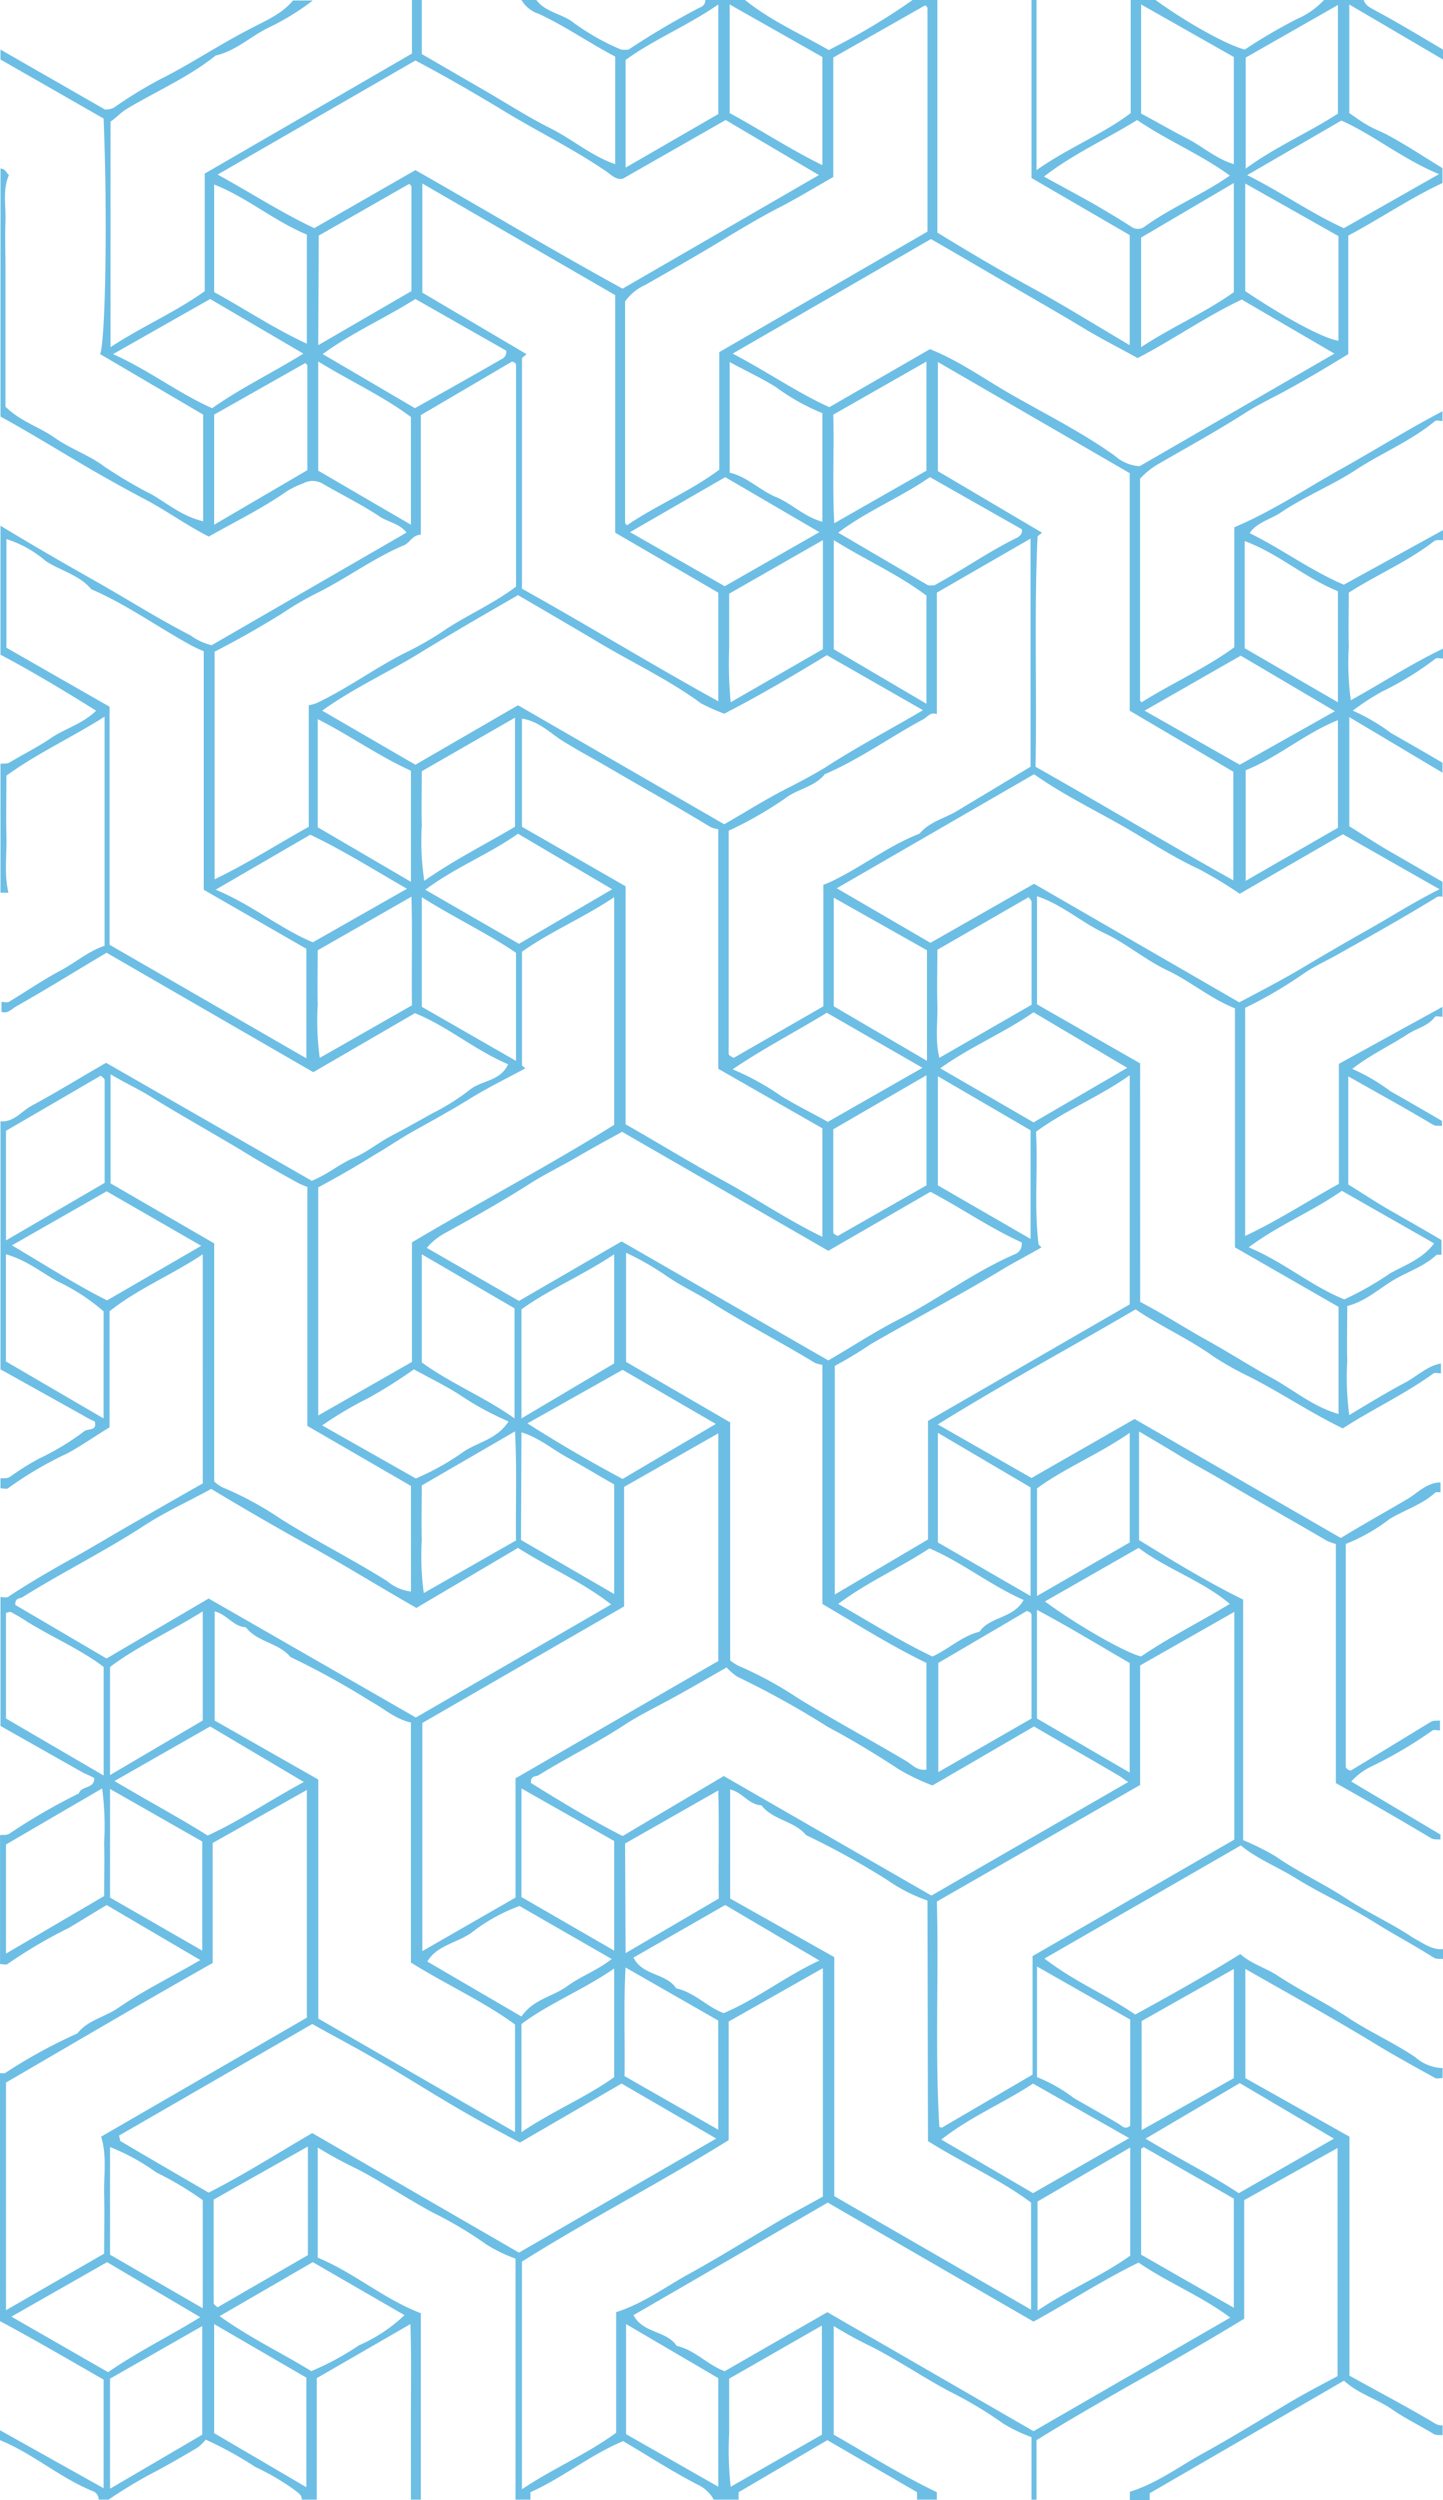 <svg xmlns="http://www.w3.org/2000/svg" viewBox="-300 896 144.366 250"><defs><style>.a{fill:#1e9bd7;opacity:0.647;}</style></defs><path class="a" d="M144.366,194.9v.992c-.3-.05-.6.05-.942-.149-2.033-1.289-4.116-2.38-6.15-3.67-2.48-1.537-5.158-2.728-7.637-4.265-1.835-1.141-3.868-1.934-5.5-3.273l-19.639,11.307c2.926,2.281,6.2,3.62,9.076,5.6,3.62-1.984,7.092-3.918,10.514-6.05,1.091.992,2.579,1.389,3.769,2.182,2.331,1.537,4.86,2.728,7.141,4.265,2.132,1.389,4.463,2.43,6.6,3.868a4.346,4.346,0,0,0,2.728,1.091v.992c-.248,0-.546.1-.744,0-1.885-1.041-3.769-2.083-5.6-3.174-4.364-2.678-8.877-5.158-13.39-7.737V207.8l10.415,5.852v23.9c2.678,1.488,5.406,2.926,8.034,4.463.446.248.744.546,1.289.5v.992c-.3-.05-.6.05-.942-.149-1.289-.793-2.728-1.488-3.967-2.331-1.587-1.141-3.521-1.637-4.959-2.976l-19.441,11.258V250h-1.984v-.843c2.628-.793,4.86-2.48,7.29-3.819,2.976-1.637,5.852-3.422,8.778-5.158,1.587-.942,3.224-1.785,4.711-2.579V214.789L124.479,220v11.853c-6.943,4.265-14.084,7.985-20.78,12.15v5.951h-.5V243.7a15.55,15.55,0,0,1-2.876-1.389,39.859,39.859,0,0,0-5.406-3.224c-2.579-1.389-5.009-3.025-7.588-4.364a43,43,0,0,1-3.918-2.133v10.861c3.472,1.984,6.794,4.067,10.315,5.753v.744H91.748v-.744L82.771,244l-8.877,5.207v.744h-2.48a3.631,3.631,0,0,0-1.686-1.537c-2.579-1.339-5.009-2.926-7.389-4.315-3.323,1.389-6.05,3.67-9.274,5.108v.744H51.577v-24.1a15.549,15.549,0,0,1-2.876-1.389,39.856,39.856,0,0,0-5.406-3.224c-2.579-1.389-5.009-3.025-7.588-4.364a42.99,42.99,0,0,1-3.918-2.132v11.01c3.62,1.488,6.646,4.166,10.315,5.554V249.95h-.992v-8.629c0-2.876.05-5.852-.05-8.927L31.69,237.8v12.15H30.2c0-.5-.4-.694-.694-.942a24.463,24.463,0,0,0-3.967-2.331,37.006,37.006,0,0,0-4.959-2.728,5.261,5.261,0,0,1-.744.744c-1.289.793-2.628,1.537-3.967,2.281a45.948,45.948,0,0,0-5.009,2.976H9.869a.908.908,0,0,0-.694-.893C5.951,247.719,3.273,245.338,0,244v-.992l10.365,5.8V237.949C6.993,236.015,3.521,233.981,0,232.1V207.3a1.662,1.662,0,0,0,.5,0,51.347,51.347,0,0,1,7.241-3.967c1.041-1.339,2.777-1.637,4.116-2.579,2.529-1.736,5.306-3.075,8.183-4.761l-9.373-5.5c-1.24.744-2.529,1.537-3.769,2.281a47.6,47.6,0,0,0-6.15,3.62c-.149.1-.5,0-.744,0V183.5c.3-.05.6.05.942-.149a60.16,60.16,0,0,1,6.943-4.017c.248-.793,1.587-.446,1.537-1.537a9.913,9.913,0,0,0-1.041-.5L.05,172.585V159.691c.248,0,.546.1.744,0,2.38-1.587,4.86-2.976,7.34-4.364,1.736-.992,3.472-2.033,5.207-3.025,2.331-1.339,4.662-2.678,6.943-3.967V125.422c-3.124,2.083-6.546,3.472-9.324,5.7v11.6c-1.389.843-2.728,1.785-4.166,2.579a36.543,36.543,0,0,0-6,3.521c-.149.1-.5,0-.744,0v-.992c.3-.05.6.05.942-.149a26.122,26.122,0,0,1,2.926-1.835,26.012,26.012,0,0,0,4.513-2.728c.347-.3,1.339,0,1.041-.992a6.173,6.173,0,0,1-.992-.5L.05,136.927v-24.8c1.339.1,2.083-.992,3.075-1.537,2.579-1.389,5.059-2.926,7.489-4.315l20.581,11.8c1.587-.645,2.777-1.686,4.166-2.281s2.48-1.537,3.819-2.232,2.728-1.488,4.067-2.232a22.269,22.269,0,0,0,3.72-2.331c1.19-.992,3.075-.843,3.868-2.579-3.372-1.438-6.1-3.819-9.324-5.108l-10.167,5.9L10.663,95.269C7.737,97,4.711,98.889,1.637,100.625c-.446.248-.893.793-1.488.546v-.992c.248,0,.546.1.744,0C2.628,99.137,4.265,98,6.05,97.054c1.488-.794,2.777-1.934,4.414-2.48V71.662c-3.372,2.133-6.844,3.72-9.819,5.9,0,2.083-.05,4.067,0,6.05.05,1.885-.248,3.769.2,5.654H.05V76.374c.3-.05.6.05.942-.149,1.389-.843,2.827-1.537,4.116-2.43,1.389-.942,3.124-1.389,4.513-2.728-3.174-1.984-6.3-3.868-9.572-5.6V52.569c3.025,1.835,6.1,3.62,9.175,5.356,3.273,1.835,6.447,3.868,9.819,5.6a5.9,5.9,0,0,0,2.133.992l19.49-11.258c-.645-.893-1.835-1.041-2.728-1.637-1.785-1.19-3.72-2.133-5.6-3.224a1.991,1.991,0,0,0-2.033-.05,8.342,8.342,0,0,0-1.637.793c-2.48,1.736-5.158,3.025-7.786,4.513-2.331-1.19-4.414-2.728-6.646-3.868-1.686-.893-3.372-1.835-5.009-2.777-3.075-1.785-6.1-3.67-9.175-5.356v-24.8c.5,0,.6.5.843.645C.248,18.994.6,20.532.546,22.069s0,3.124,0,4.711V40.667C2.133,42.2,3.967,42.7,5.5,43.791s3.472,1.736,4.959,2.876a46.938,46.938,0,0,0,4.811,2.827c1.587.942,3.075,2.182,5.059,2.628V41.46L10.018,35.41c.546-1.488.744-13.886.347-23.557L.05,5.951V4.959l10.464,6a1.981,1.981,0,0,0,.893-.2,42.407,42.407,0,0,1,4.513-2.777c3.075-1.537,5.951-3.472,9.026-5.059C26.433,2.133,28.169,1.438,29.31.05h1.984a24.863,24.863,0,0,1-4.662,2.827c-1.686.893-3.124,2.232-5.059,2.678-2.728,2.182-5.951,3.571-8.927,5.356-.645.4-1.091.942-1.587,1.24V34.715c3.075-2.033,6.447-3.472,9.423-5.6V17.358l20.73-12V0H42.2V5.406l6.5,3.769c2.133,1.24,4.215,2.579,6.4,3.67s4.017,2.728,6.447,3.571V5.654c-2.579-1.339-4.959-3.025-7.637-4.265A3.135,3.135,0,0,1,52.172,0H53.66c.843,1.141,2.331,1.339,3.472,2.083A23.275,23.275,0,0,0,62.14,4.959a3.5,3.5,0,0,0,.744,0A79.328,79.328,0,0,1,70.026.744.759.759,0,0,0,70.571,0h3.967c2.579,2.083,5.554,3.372,8.381,5.009l1.041-.546A64.283,64.283,0,0,0,91.3,0h2.48V23.259c3.224,1.984,6.348,3.819,9.522,5.554s6.348,3.719,9.72,5.7V23.507L103.2,17.8V0h.5V17.011c3.174-2.232,6.6-3.571,9.423-5.7V0h2.48c3.224,2.331,7.092,4.463,8.927,4.959a53.9,53.9,0,0,1,5.158-3.025A8.258,8.258,0,0,0,132.464,0h3.967c.2.6.645.744,1.141,1.041,2.331,1.24,4.513,2.579,6.794,3.918v.992l-9.373-5.5V11.307c.645.446,1.19.843,1.785,1.19s1.24.6,1.835.893c1.984,1.041,3.819,2.281,5.7,3.422V18.3c-3.273,1.537-6.249,3.571-9.423,5.257V35.41c-2.281,1.389-4.513,2.728-6.844,3.967-1.141.6-2.331,1.19-3.422,1.885-2.876,1.835-5.852,3.472-8.778,5.158a8.123,8.123,0,0,0-1.785,1.438V69.976a.258.258,0,0,0,.1.2l.05.05c3.075-1.934,6.348-3.372,9.274-5.5v-12c3.868-1.637,7.241-3.918,10.811-5.9,3.372-1.885,6.6-3.918,10.018-5.7V42.1c-.248,0-.6-.1-.744,0-2.38,1.984-5.306,3.174-7.885,4.86-2.43,1.587-5.158,2.678-7.588,4.315-1.041.694-2.331.942-3.075,2.033,3.224,1.587,6.15,3.769,9.423,5.158l9.919-5.455v.992c-.3.05-.6-.1-.942.149-2.628,2.033-5.7,3.323-8.48,5.108,0,1.736-.05,3.571,0,5.356a28.47,28.47,0,0,0,.2,5.406c3.224-1.785,6.1-3.67,9.224-5.158v.992c-.248,0-.6-.1-.744,0a30.522,30.522,0,0,1-5.307,3.273,23.515,23.515,0,0,0-2.976,1.934,19.285,19.285,0,0,1,3.819,2.232c1.736.992,3.472,1.984,5.158,2.976v.992l-9.324-5.554V82.623c1.438.893,2.777,1.785,4.166,2.579,1.736.992,3.422,1.984,5.158,2.976v1.488a1.653,1.653,0,0,0-.5,0c-3.224,1.984-6.5,3.819-9.77,5.654-1.19.694-2.48,1.24-3.62,2.033a42.976,42.976,0,0,1-5.852,3.422v22.813c3.372-1.587,6.3-3.521,9.373-5.207v-12l10.365-5.7v.992c-.248,0-.645-.1-.744,0-.694.942-1.835,1.141-2.728,1.736-1.835,1.19-3.769,2.083-5.554,3.472a19.284,19.284,0,0,1,3.819,2.232c1.736.992,3.472,1.984,5.158,2.976v.5c-.3-.05-.6.05-.942-.149-2.728-1.637-5.554-3.174-8.431-4.811v10.811c1.438.893,2.777,1.785,4.166,2.579,1.736.992,3.472,1.984,5.158,2.976v1.488a1.652,1.652,0,0,0-.5,0c-1.339,1.24-3.075,1.736-4.563,2.678-1.389.893-2.728,2.033-4.364,2.43,0,1.885-.05,3.719,0,5.5a28.325,28.325,0,0,0,.2,5.406c1.984-1.19,3.769-2.281,5.554-3.224,1.24-.645,2.232-1.686,3.62-1.934v.992c-.248,0-.6-.1-.744,0-2.876,2.083-6.1,3.571-9.076,5.5-3.273-1.587-6.2-3.571-9.324-5.158a32.266,32.266,0,0,1-3.62-2.033c-2.48-1.785-5.306-3.025-7.786-4.711-6.6,3.868-13.241,7.439-19.788,11.506l9.373,5.356,10.315-5.9,20.631,11.9c2.281-1.389,4.513-2.628,6.7-3.918.992-.6,1.934-1.637,3.273-1.637v.992a1.653,1.653,0,0,0-.5,0c-1.339,1.24-3.075,1.736-4.612,2.678a18.055,18.055,0,0,1-4.364,2.48V176.7c0,.05.1.149.149.2a1.05,1.05,0,0,0,.347.149c2.628-1.587,5.307-3.224,7.985-4.86.347-.2.645-.1.942-.149v.992c-.248,0-.6-.1-.744,0a42.53,42.53,0,0,1-6.15,3.62,6.517,6.517,0,0,0-1.984,1.488l8.927,5.306v.5c-.3-.05-.6.05-.942-.149q-4.761-2.827-9.522-5.5v-23.9c-.3-.1-.6-.2-.843-.3-3.472-2.033-6.943-3.967-10.365-6-1.587-.942-3.224-1.785-4.811-2.777-1.141-.694-2.331-1.389-3.67-2.182v10.861c3.472,2.133,6.794,4.166,10.415,5.951v24.053a25.187,25.187,0,0,1,3.273,1.637c2.281,1.587,4.811,2.728,7.141,4.265,2.132,1.389,4.463,2.43,6.6,3.868C142.382,194.307,143.275,195,144.366,194.9ZM.6,208.242v22.763l9.819-5.654c0-1.934.05-3.918,0-5.9-.05-1.885.3-3.819-.3-5.8l20.581-11.9V178.982l-9.423,5.306v12C14.233,200.258,7.34,204.325.6,208.242Zm31.244-30.3v23.9L51.527,213.2V202.44c-3.174-2.331-6.943-4.017-10.415-6.2v-24c-1.587-.347-2.678-1.389-3.967-2.083a79.818,79.818,0,0,0-8.084-4.463c-1.19-1.438-3.323-1.488-4.463-2.976-1.24-.05-1.885-1.289-3.124-1.587v10.911Zm82.226-47.758c2.38,1.24,4.513,2.628,6.745,3.868s4.215,2.529,6.4,3.719,4.116,2.876,6.7,3.62V130.678l-10.365-5.951v-23.9c-2.48-.992-4.414-2.678-6.7-3.769-2.232-1.041-4.166-2.728-6.4-3.769s-4.166-2.827-6.7-3.67v10.811l10.315,5.9ZM62.587,88.623v23.8c3.323,1.885,6.447,3.819,9.72,5.6s6.4,3.918,9.968,5.654V112.825l-10.415-5.951V82.92a4.131,4.131,0,0,1-.744-.2c-3.422-2.083-6.893-4.017-10.365-6.05-1.537-.893-3.124-1.736-4.612-2.678-1.141-.744-2.281-1.885-3.918-2.133V82.672ZM103.1,53.858l-9.373,5.406v12.15c-.645-.248-.893.248-1.339.5-3.323,1.785-6.4,4.017-9.869,5.5-.992,1.24-2.579,1.438-3.769,2.281A38.1,38.1,0,0,1,72.9,83.069v22.317c0,.05.1.149.149.2.1.05.248.149.347.2l8.976-5.158V88.475a9.016,9.016,0,0,0,.942-.4c2.976-1.438,5.6-3.521,8.679-4.711.992-1.19,2.529-1.537,3.769-2.281l7.34-4.414ZM92.789,190.042a16.512,16.512,0,0,1-4.067-2.083,79.823,79.823,0,0,0-8.084-4.463c-1.19-1.438-3.323-1.488-4.463-2.976-1.24-.05-1.885-1.289-3.124-1.587v10.911L83.466,195.7v23.9l19.689,11.357V220.244c-3.124-2.331-6.943-4.017-10.315-6.15ZM20.383,65.116a12.68,12.68,0,0,1-1.19-.546c-3.372-1.835-6.5-4.116-10.067-5.654-1.19-1.438-3.075-1.835-4.563-2.827A11.147,11.147,0,0,0,.645,53.908V64.769l10.315,5.9v23.8l19.689,11.357V94.872l-10.266-5.9V65.116Zm31.244-6.447V36.451c0-.05-.1-.149-.149-.2-.1-.05-.149-.05-.248-.1L42.1,41.51V53.462c-.843.05-1.091.793-1.637,1.041-3.075,1.289-5.7,3.273-8.679,4.761a31.944,31.944,0,0,0-3.571,2.083c-2.232,1.389-4.513,2.678-6.745,3.819V87.929c3.372-1.637,6.3-3.521,9.423-5.257V70.522a4.132,4.132,0,0,0,.744-.2c3.075-1.438,5.8-3.472,8.828-5.009a32.269,32.269,0,0,0,3.62-2.033c2.331-1.637,5.009-2.728,7.538-4.612ZM41.113,148.582l-10.365-6v-23.9a7.629,7.629,0,0,1-.942-.4c-1.885-1.041-3.769-2.083-5.6-3.224-2.976-1.785-6-3.472-8.976-5.306-1.24-.793-2.678-1.438-4.166-2.331V118.33l10.365,6v23.8a3.258,3.258,0,0,0,.843.6,33.408,33.408,0,0,1,5.852,3.174c3.472,2.182,7.141,4.017,10.613,6.2a4.563,4.563,0,0,0,2.38,1.041ZM83.366,17.7c-1.835,1.041-3.62,2.133-5.455,3.075-1.637.843-3.224,1.785-4.811,2.728-2.827,1.736-5.7,3.372-8.58,5.009a4.908,4.908,0,0,0-1.984,1.637V52.222a.258.258,0,0,0,.1.2c0,.05.05.05.1.1,2.976-2.033,6.3-3.372,9.224-5.554V35.211L92.789,23.16V.843a.258.258,0,0,0-.1-.2c-.05-.05-.1-.1-.149-.1L83.366,5.753Zm-1.091,142.68v-23.9a4.133,4.133,0,0,1-.744-.2c-3.422-2.083-6.993-3.918-10.365-6.05-1.488-.942-3.124-1.686-4.612-2.728a27.592,27.592,0,0,0-3.918-2.232v10.911l10.415,6.05v23.8a4.915,4.915,0,0,0,.843.546,37.03,37.03,0,0,1,5.852,3.174c3.62,2.232,7.34,4.215,11.01,6.4.546.347,1.041.942,1.934.793V166.286c-3.571-1.736-6.794-3.769-10.415-5.9Zm-61.4,58.867c3.62-1.835,6.943-3.967,10.365-5.951l20.68,11.952,19.738-11.406-9.472-5.5-10.167,5.9c-2.232-1.19-4.563-2.43-6.893-3.819-2.529-1.488-5.009-3.075-7.538-4.513-2.133-1.24-4.315-2.38-6.348-3.521L11.9,213.549c.1.248.1.5.149.546C14.977,215.83,17.9,217.516,20.879,219.252Zm61.4-22.416L72.9,202.142V214c-6.943,4.315-14.085,7.984-20.68,12.15v22.763c3.075-2.083,6.447-3.472,9.423-5.654V231.2c2.678-.843,4.86-2.48,7.191-3.769,2.976-1.637,5.852-3.422,8.778-5.158,1.587-.942,3.224-1.785,4.711-2.628V196.836ZM51.825,70.522l20.631,11.9c2.083-1.19,4.116-2.48,6.249-3.571,1.289-.645,2.579-1.339,3.819-2.083,3.124-2.033,6.447-3.769,9.819-5.753l-9.621-5.5C79.3,67.6,75.927,69.579,72.456,71.365a19.631,19.631,0,0,1-2.331-1.041c-3.372-2.48-7.191-4.215-10.762-6.4-2.529-1.488-5.059-2.976-7.538-4.414-3.273,1.885-6.546,3.769-9.77,5.753s-6.745,3.571-9.819,5.8l9.324,5.406ZM93.037,34.914c2.876,1.141,5.356,2.926,7.935,4.414,3.521,2.033,7.241,3.868,10.563,6.249a4.138,4.138,0,0,0,2.48,1.041l19.49-11.258-9.274-5.406c-3.571,1.686-6.794,3.967-10.415,5.852-1.686-.942-3.472-1.835-5.207-2.876-2.38-1.438-4.811-2.827-7.191-4.215-2.827-1.637-5.6-3.273-8.282-4.811L73.3,35.36c3.422,1.785,6.4,3.868,9.671,5.356ZM41.658,160.782c-3.472-1.984-6.844-4.067-10.216-5.951-3.422-1.885-6.943-3.918-10.315-5.951-2.232,1.24-4.563,2.281-6.7,3.67-3.967,2.579-8.183,4.662-12.15,7.141-.3.2-.793.05-.744.794l9.125,5.356,10.216-6,20.73,11.9,19.54-11.307c-2.926-2.281-6.3-3.72-9.324-5.654ZM82.87,125.074l-20.631-11.9c-1.537.843-3.075,1.686-4.612,2.579s-2.976,1.587-4.414,2.48c-2.777,1.785-5.7,3.422-8.58,5.009a6.468,6.468,0,0,0-1.934,1.537l9.224,5.306,10.266-5.951,20.68,11.9c2.48-1.438,4.662-2.876,6.993-4.067,3.967-2.033,7.538-4.761,11.654-6.546a1.077,1.077,0,0,0,.694-1.19c-3.174-1.438-6.1-3.472-9.125-5.059Zm20.581-36.7,20.532,11.853c2.083-1.091,3.967-2.083,5.852-3.174,2.331-1.389,4.612-2.728,6.993-4.067s4.612-2.777,7.191-4.067l-9.671-5.5-10.315,5.951a43.127,43.127,0,0,0-4.116-2.48c-2.678-1.24-5.108-2.876-7.637-4.315-2.976-1.686-6.1-3.224-8.828-5.158L83.714,88.822l9.373,5.455ZM93.186,189.546l19.689-11.357c-.4-.248-.694-.5-1.041-.694-2.777-1.637-5.6-3.224-8.381-4.86l-10.167,5.9a22.816,22.816,0,0,1-3.323-1.587c-2.331-1.537-4.711-2.976-7.141-4.265a88.923,88.923,0,0,0-9.026-5.009,4.978,4.978,0,0,1-1.091-.942c-1.934,1.091-3.868,2.232-5.8,3.273-1.389.744-2.876,1.488-4.215,2.331-2.827,1.885-5.9,3.372-8.778,5.158-.3.2-.843,0-.793.793,3.025,1.885,6.15,3.769,9.175,5.306l10.117-6Zm29.9,42.2c-2.926-2.182-6.3-3.521-9.175-5.5-3.769,1.835-7.141,4.067-10.514,5.9l-20.581-11.9L63.38,231.5c.942,1.835,3.323,1.537,4.315,3.075,1.835.4,3.124,1.934,4.811,2.529l10.266-5.9,20.631,11.9ZM41.559,17.011c6.893,3.918,13.837,8.084,20.73,11.853L81.928,17.506,72.6,12,62.339,17.854c-.6.2-1.19-.347-1.587-.645-3.372-2.331-7.092-4.116-10.563-6.249-2.876-1.736-5.8-3.422-8.629-4.91L21.771,17.457c3.273,1.785,6.3,3.769,9.671,5.356Zm52.172,173.13c.2,7.538-.2,15.027.248,22.515,0,.05.149.05.248.1l9.076-5.307V195.6l20.184-11.654V161.178l-9.423,5.356v11.952ZM31.839,118.726v22.813l9.373-5.356V124.231c6.844-4.067,13.737-7.687,20.234-11.754V89.714C58.322,91.8,55,93.186,52.222,95.17v11.307c0,.1.2.248.347.347-1.835.992-3.67,1.885-5.455,2.976-1.835,1.141-3.72,2.182-5.6,3.224-1.438.793-2.777,1.736-4.166,2.529-1.736,1.091-3.571,2.133-5.5,3.174Zm61,35.211V142.085l20.184-11.654V107.518c-3.075,2.182-6.5,3.521-9.373,5.654.2,3.819-.2,7.489.248,11.208,0,.1.2.248.3.347-1.19.694-2.43,1.339-3.62,2.033-4.414,2.678-8.976,5.059-13.44,7.637a41.271,41.271,0,0,1-3.62,2.182v22.863ZM51.627,177.792l20.234-11.7V143.325l-9.423,5.356v11.952L42.254,172.287V195.1l9.324-5.356V177.792ZM61.545,29.508,42.254,18.35V29.26l10.415,6.15c-.248.248-.446.347-.446.446V58.867c6.5,3.62,12.894,7.538,19.639,11.258V59.264l-10.315-6V29.508Zm51.478,41.559V47.312L93.831,36.2V47.114l10.415,6.15c-.2.2-.446.3-.446.446-.347,7.637-.05,15.324-.2,22.962,6.6,3.72,13.043,7.588,19.788,11.357V77.167ZM10.365,131.125A20.3,20.3,0,0,0,5.7,128.1c-1.587-.893-3.124-2.133-5.108-2.678v10.712l9.77,5.7ZM.6,124.033l9.869-5.753V108.014a.258.258,0,0,0-.1-.2,1.315,1.315,0,0,0-.3-.248L.6,113.073Zm0,71.315,9.819-5.753c0-1.736.05-3.571,0-5.356a28.47,28.47,0,0,0-.2-5.406L.6,184.438Zm0-34.071v10.563l9.77,5.7V166.683c-2.281-1.736-5.059-2.926-7.637-4.513a16.72,16.72,0,0,0-1.587-.942c-.1-.1-.3,0-.546.05Zm10.067-42.154L1.19,124.529c3.372,1.984,6.447,3.967,9.522,5.5l9.423-5.455ZM133.555,71.117l-9.423-5.554-9.621,5.5,9.522,5.406ZM112.974,213.8l-9.621-5.455c-2.926,1.934-6.3,3.323-9.175,5.6l9.175,5.356ZM40.468,231.5,31.293,226.2,21.97,231.6c3.124,2.232,6.3,3.719,9.175,5.5a27.223,27.223,0,0,0,4.761-2.579,15.553,15.553,0,0,0,4.563-3.025Zm21.821-94.525-9.522,5.356c3.273,2.083,6.447,3.918,9.522,5.554l9.324-5.5Zm-30-101.567,9.224,5.406c2.827-1.587,5.753-3.224,8.679-4.91a.767.767,0,0,0,.446-.843L41.559,29.9C38.385,31.889,35.112,33.327,32.285,35.41ZM51.974,190.587a17.589,17.589,0,0,0-4.811,2.678c-1.488,1.041-3.422,1.24-4.414,2.876l9.423,5.5c1.19-1.736,3.124-1.984,4.563-3.025,1.339-.992,3.025-1.587,4.463-2.728Zm82.275-71.514c-2.976,2.083-6.348,3.422-9.324,5.654,3.472,1.438,6.249,3.868,9.572,5.207a32.544,32.544,0,0,0,4.612-2.628c1.537-.843,3.224-1.438,4.364-2.976ZM20.78,183.545c3.323-1.537,6.3-3.571,9.621-5.356l-9.373-5.554-9.572,5.455c3.323,1.984,6.4,3.62,9.324,5.455ZM83.862,53.263l8.976,5.257a2.721,2.721,0,0,0,.645,0c2.777-1.488,5.356-3.323,8.183-4.711.347-.149.694-.5.546-.893l-9.175-5.207C90.111,49.742,86.739,51.081,83.862,53.263Zm-1.885-.05-9.423-5.5-9.522,5.5,9.472,5.406Zm.744,48.056c-3.174,1.934-6.348,3.571-9.423,5.654a26.736,26.736,0,0,1,4.86,2.678c1.537.942,3.075,1.686,4.662,2.579l9.472-5.406Zm31.194,53.511-9.373,5.356c3.372,2.48,8.133,5.158,9.621,5.5,2.827-1.934,5.852-3.422,8.877-5.257-2.777-2.331-6.3-3.472-9.125-5.6ZM104.444,17.655c1.885,1.041,3.472,1.885,4.959,2.728,1.289.744,2.529,1.488,3.769,2.281a1.116,1.116,0,0,0,1.339,0c2.678-1.934,5.753-3.174,8.53-5.108-2.926-2.133-6.3-3.521-9.274-5.554C110.742,13.886,107.469,15.324,104.444,17.655ZM42.551,88.97l9.373,5.406,9.324-5.455-9.423-5.554C48.949,85.4,45.527,86.739,42.551,88.97Zm41.311,71.414c3.124,1.785,6.2,3.719,9.423,5.257,1.637-.744,2.926-2.033,4.711-2.48,1.041-1.537,3.372-1.289,4.414-3.174-3.372-1.488-6.15-3.769-9.423-5.158-3.025,1.984-6.3,3.422-9.125,5.554ZM11.307,35.41c3.571,1.587,6.546,3.918,9.919,5.406,2.976-2.083,6.1-3.571,9.125-5.455L21.028,29.9ZM103.749,207.7a15.639,15.639,0,0,1,3.67,2.083c1.537.893,3.075,1.736,4.563,2.628.347.248.6.546,1.091.149V201.944l-9.324-5.306V207.7ZM63.38,195.745c.893,1.835,3.273,1.537,4.265,3.075,1.835.4,3.124,1.885,4.761,2.48,3.372-1.438,6.15-3.67,9.572-5.257l-9.423-5.554Zm-12.5-53.61a29.332,29.332,0,0,1-4.91-2.678c-1.488-.942-3.025-1.686-4.563-2.529a49.95,49.95,0,0,1-4.563,2.876,36.313,36.313,0,0,0-4.612,2.728l9.373,5.307a25.9,25.9,0,0,0,4.711-2.628c1.389-.992,3.372-1.24,4.563-3.075ZM10.712,226.2,1.141,231.65l9.671,5.554c3.025-2.083,6.1-3.571,9.224-5.5Zm122.744-12.349-9.423-5.554-9.423,5.554c3.273,1.984,6.4,3.521,9.324,5.455Zm.992-191.034,9.522-5.406c-3.62-1.488-6.546-3.918-9.77-5.356l-9.423,5.455c3.472,1.736,6.4,3.819,9.671,5.306ZM31.293,94.227l9.423-5.356c-3.273-1.885-6.447-3.868-9.671-5.406l-9.472,5.5c3.62,1.488,6.4,3.868,9.72,5.257Zm62.785,12.6,9.324,5.406,9.373-5.455L103.4,101.22c-2.976,2.083-6.3,3.422-9.324,5.6ZM41.113,88.177V77.068c-3.273-1.488-6.1-3.521-9.324-5.158V82.722ZM61.446,184.09l-9.274-5.257v10.861l9.274,5.356ZM62.587,195.3l9.324-5.455c-.05-3.62.05-7.191-.05-10.811l-9.324,5.306ZM133.852,70.224V59.115c-3.323-1.339-5.951-3.769-9.324-5.009V64.818ZM92.69,59.562c-2.827-2.133-6.1-3.571-9.274-5.554V64.918l9.274,5.455ZM73,36.2V47.262c1.736.4,2.976,1.736,4.612,2.43,1.587.645,2.827,1.984,4.662,2.48V41.311a21.089,21.089,0,0,1-4.612-2.579C76.175,37.79,74.638,37.1,73,36.2Zm-31.889,5.5c-2.777-2.083-6.05-3.571-9.274-5.554V47.064l9.274,5.406ZM21.424,41.46V52.47l9.324-5.455V36.6a.258.258,0,0,0-.1-.2l-.1-.1Zm92.74-6.745c3.075-2.033,6.447-3.472,9.274-5.5V18.3l-9.274,5.455Zm-82.325-.2,9.324-5.406V18.7a.258.258,0,0,0-.1-.2c-.05-.05-.1-.1-.149-.1l-9.026,5.158ZM21.424,29.21c3.075,1.686,5.951,3.62,9.274,5.158V23.458c-3.323-1.389-6-3.72-9.274-5.009Zm-1.141,201.6V220a32.946,32.946,0,0,0-4.662-2.777,20.693,20.693,0,0,0-4.612-2.529v10.762ZM30.8,214.64l-9.423,5.306v10.315a.258.258,0,0,0,.1.2,1.315,1.315,0,0,0,.3.248L30.8,225.5Zm73,5.5v10.911c3.075-2.083,6.447-3.472,9.274-5.5V214.739ZM133.852,11.357V.5l-9.224,5.257V16.862c2.976-2.182,6.249-3.571,9.224-5.5ZM11.01,248.859l9.224-5.406V232.593L11.01,237.85v11.01ZM21.424,243.3l9.224,5.406V237.75l-9.224-5.356V243.3Zm50.436,5.356V237.8l-9.224-5.406V243.4ZM61.446,125.422c-3.124,2.083-6.447,3.472-9.274,5.5v10.911l9.274-5.5Zm21.92-12.5v10.315c0,.05.1.149.149.2l.3.149,8.877-5.059v-11.01ZM51.478,141.837v-11.01L42.2,125.422v10.811C45.13,138.365,48.5,139.7,51.478,141.837Zm.645,12.15,9.324,5.406v-10.96c-1.587-.893-3.124-1.835-4.662-2.678s-2.827-1.984-4.612-2.529Zm41.708-10.712v10.96l9.274,5.356V148.73Zm-10.415-42.65,9.324,5.455V95.021l-9.324-5.257ZM11.01,177.495l9.274-5.455V161.129c-3.174,1.984-6.5,3.472-9.274,5.554ZM124.628,88.078l9.224-5.306V72.01c-3.323,1.339-6,3.72-9.224,5.009V88.078ZM103.2,171.841V161.426c0-.05-.1-.149-.149-.2l-.3-.149-8.877,5.207V177.2Zm-61-94.723c0,1.885-.05,3.67,0,5.455a26.176,26.176,0,0,0,.248,5.5c3.075-2.133,6.15-3.67,9.076-5.406V71.762Zm61.545,94.723,9.274,5.406v-10.96c-3.025-1.736-6-3.571-9.274-5.306ZM71.861,11.406V.446C68.786,2.579,65.364,3.967,62.587,6V16.763ZM82.275,5.7,73,.446V11.307c3.025,1.637,5.951,3.571,9.274,5.207ZM114.164.446V11.357c1.587.843,3.124,1.736,4.662,2.529s2.827,1.984,4.612,2.529V5.7ZM93.831,107.618v10.911l9.274,5.356V113.023Zm29.607,112.23-9.026-5.158c-.1.1-.248.149-.248.2v10.563l9.274,5.306Zm-71.91-76.721L42.2,148.532c0,1.835-.05,3.67,0,5.455a27.159,27.159,0,0,0,.2,5.307l9.224-5.257c-.05-3.571.1-7.141-.1-10.911ZM72.952,237.85v5.406a33.123,33.123,0,0,0,.149,5.406l9.125-5.207V232.543ZM11.01,189.744l9.224,5.306V184.14l-9.224-5.257v10.861Zm102.013-35.509v-10.96c-3.075,2.133-6.5,3.521-9.274,5.554v10.762ZM93.781,94.971c0,1.885-.05,3.67,0,5.5.05,1.736-.248,3.472.2,5.306l9.224-5.306V90.161c0-.1-.149-.248-.3-.446Zm30.8-76.622V29.111c4.067,2.728,7.885,4.761,9.324,4.959V23.606ZM123.438,207.8V196.886l-9.224,5.207V213ZM42.2,100.674l9.423,5.406V95.269c-2.926-1.984-6.2-3.521-9.423-5.554Zm20.383,96.062c-.2,3.769-.05,7.34-.1,10.861l9.373,5.356V202.043ZM52.172,202.39V213.2c3.075-2.083,6.447-3.472,9.274-5.5V196.836c-3.075,2.133-6.5,3.472-9.274,5.554ZM31.789,95.021c0,1.785-.05,3.62,0,5.406a27.812,27.812,0,0,0,.2,5.356l9.224-5.257c-.05-3.62.05-7.191-.05-10.861Zm60.9-58.867L83.366,41.46c.1,3.472-.1,7.042.1,10.861l9.224-5.257ZM82.325,54.007l-9.373,5.356v5.356a41.479,41.479,0,0,0,.149,5.5l9.224-5.306Z" transform="translate(-300 896)"/></svg>